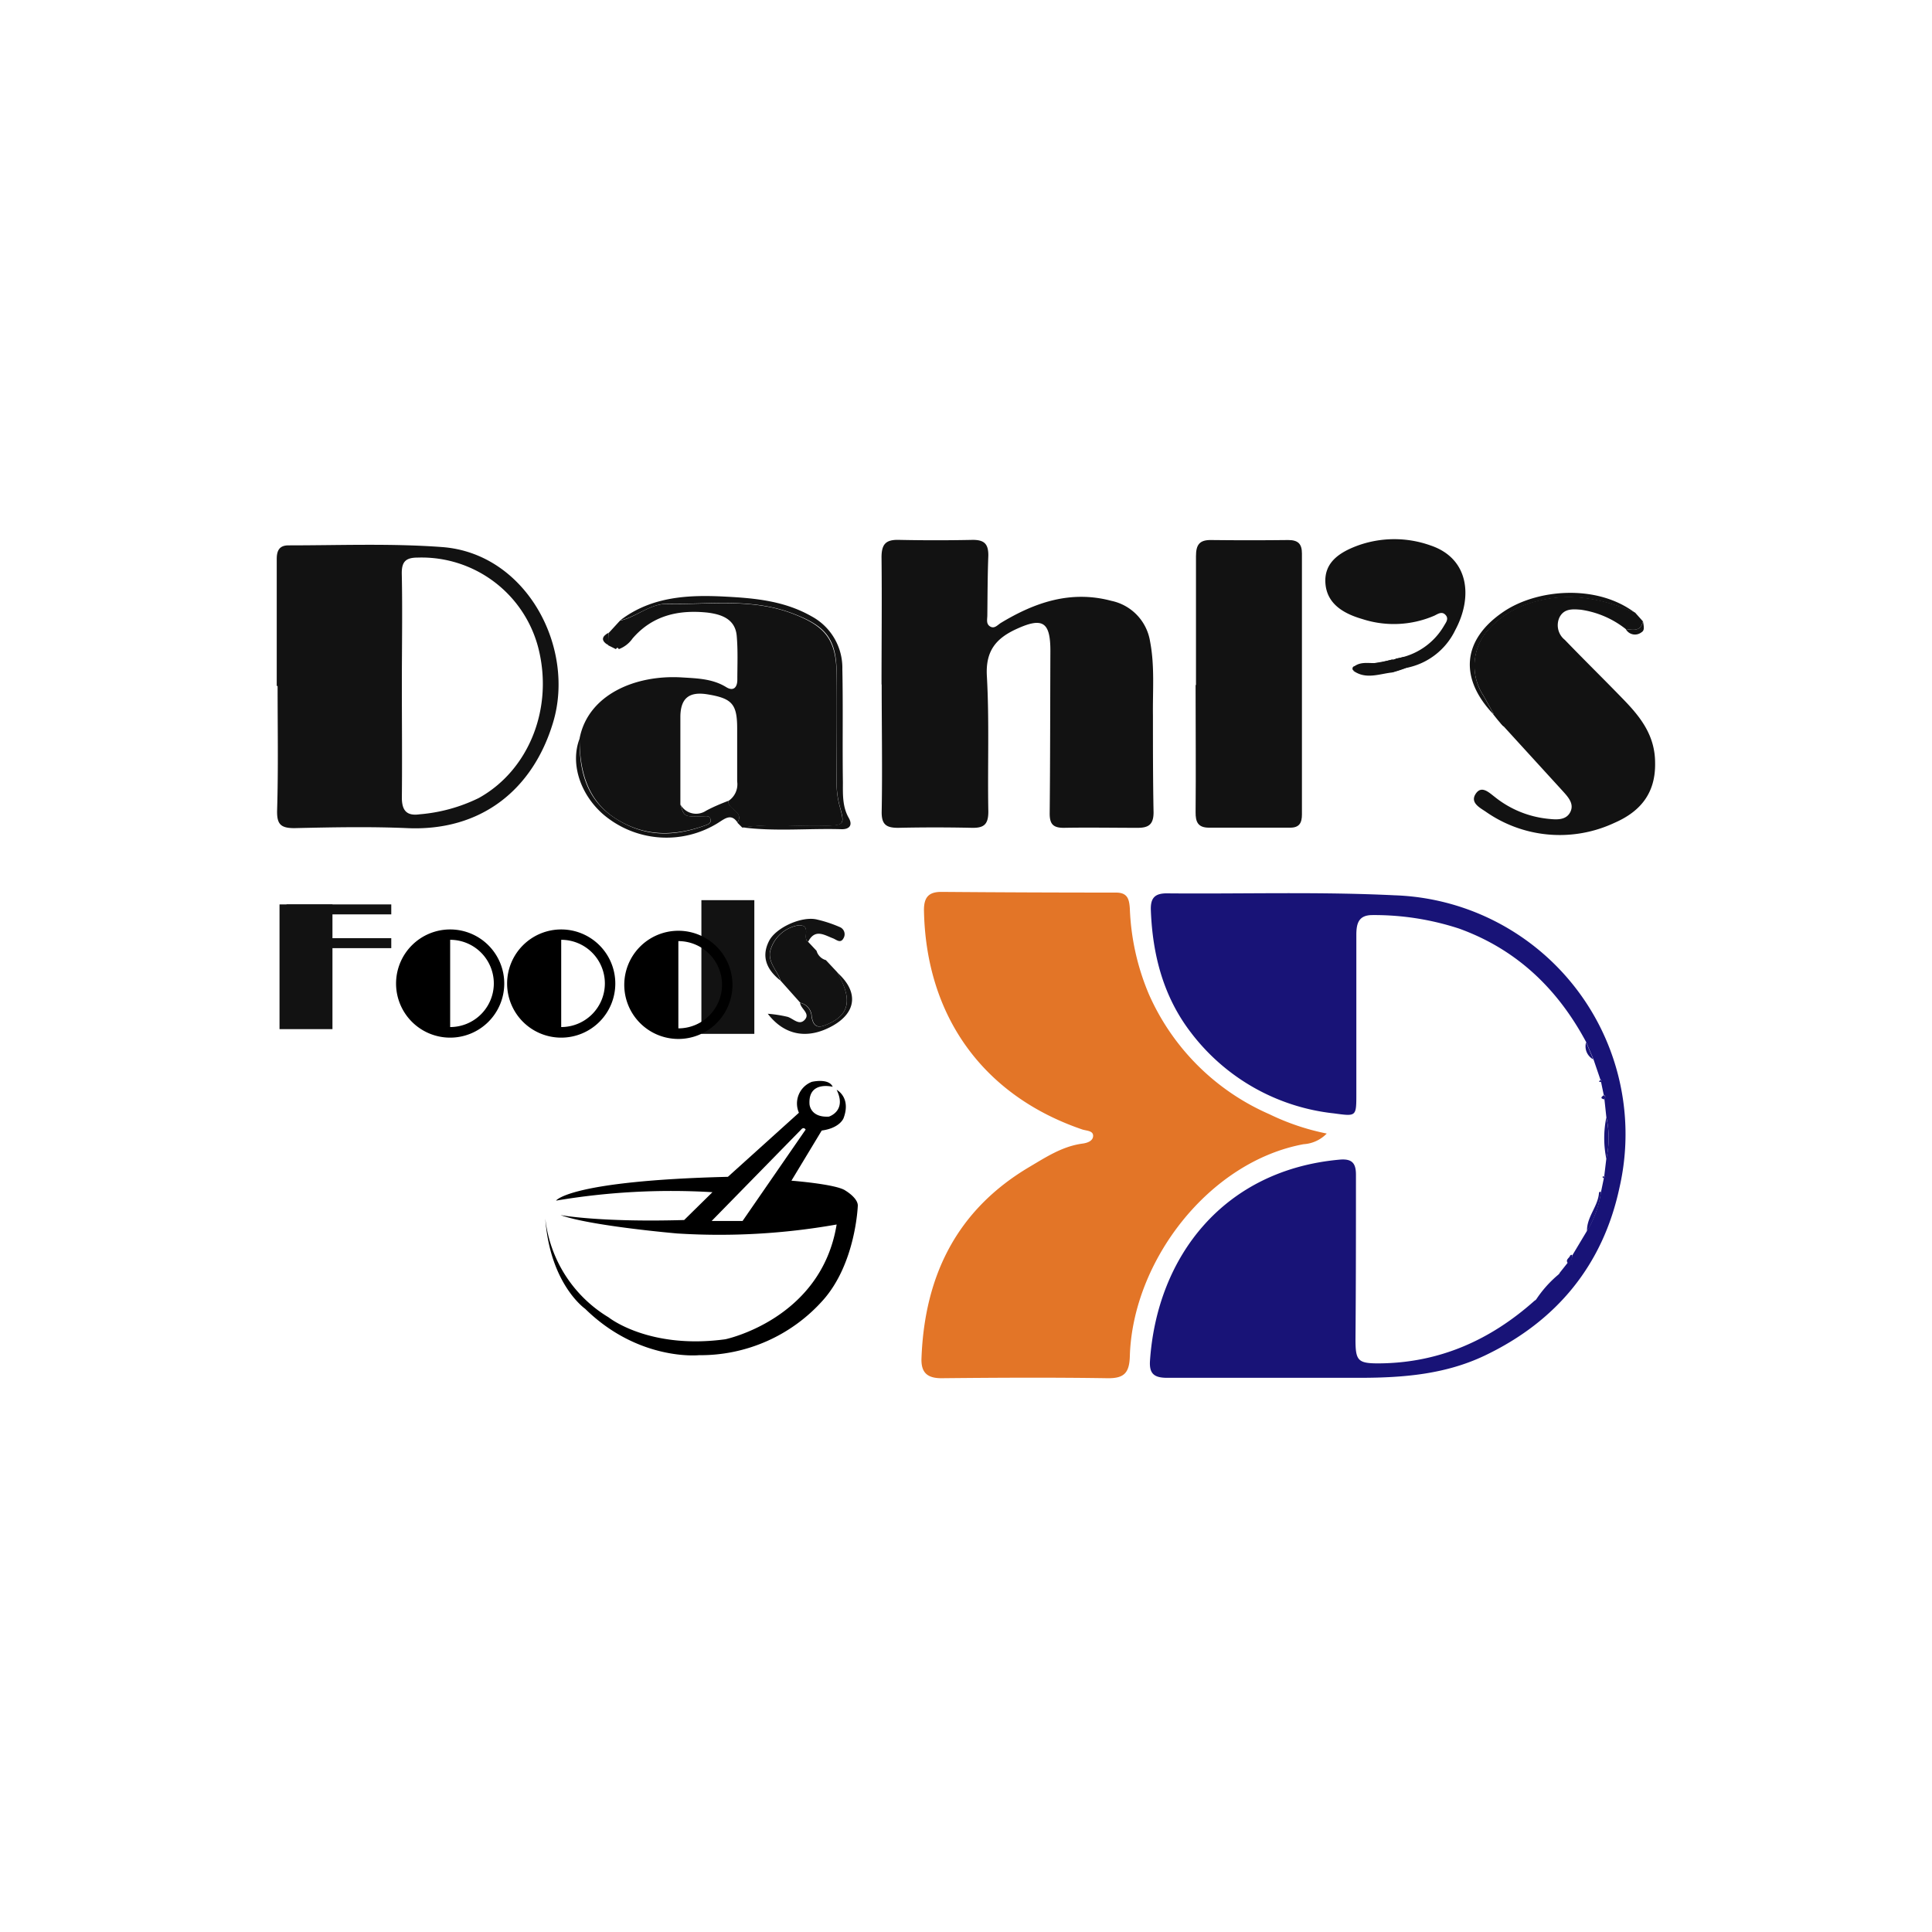 <svg id="Layer_1" data-name="Layer 1" xmlns="http://www.w3.org/2000/svg" viewBox="0 0 250 250"><defs><style>.cls-1{fill:#e37527;}.cls-2{fill:#181377;}.cls-3{fill:#121212;}</style></defs><title>Coke_Dine</title><path class="cls-1" d="M171.68,146.68a4.56,4.56,0,0,1-3,1.38c-12.21,2.26-22.11,15.07-22.48,27.43-.06,2.18-.75,2.89-2.93,2.85-7.15-.11-14.3-.07-21.45,0-1.89,0-2.65-.78-2.58-2.59.4-10.67,4.57-19.2,14-24.77,2.16-1.28,4.25-2.65,6.83-3,.56-.07,1.37-.31,1.38-1s-.88-.65-1.41-.83c-12.69-4.33-20.24-14.53-20.48-28.4,0-1.66.63-2.35,2.28-2.34q11.29.09,22.58.09c1.52,0,1.7.9,1.78,2.06a31.35,31.35,0,0,0,2.46,11.08,30.23,30.23,0,0,0,15.58,15.53A30.73,30.73,0,0,0,171.68,146.68Z"/><path class="cls-2" d="M203.44,162.47l1.91-3.19a13.33,13.33,0,0,0,1.81-5l.38-1.83.15-.12-.1-.16.27-2.26a12.15,12.15,0,0,0,0-5.35l-.25-2.34c.15-.21.16-.4-.09-.55l-.35-1.69.06-.17-.14-.11-.9-2.64-.94-2.21c-3.69-6.9-9-12-16.44-14.69a35.28,35.28,0,0,0-11.23-1.75c-1.79,0-2.07,1.1-2.07,2.57,0,6.85,0,13.7,0,20.55,0,3,0,2.93-2.91,2.54a26.85,26.85,0,0,1-18.52-10.49c-3.53-4.61-4.94-10-5.16-15.78-.06-1.55.46-2.21,2.08-2.2,9.81.09,19.65-.23,29.44.25a30.93,30.93,0,0,1,29.11,37.87c-2.13,9.93-8.08,17.23-17.4,21.68-5.09,2.43-10.48,2.87-16,2.89-8.37,0-16.74,0-25.11,0-1.69,0-2.35-.52-2.23-2.23.93-13.58,9.63-24.65,24.5-26,1.67-.16,2.16.47,2.15,2,0,7.08,0,14.15-.06,21.23,0,2.8.29,3.15,3.11,3.13,7.74-.07,14.33-3,20.05-8.1a8.46,8.46,0,0,0,3.29-3.65l1-1.26A1.08,1.08,0,0,0,203.44,162.47Z"/><path class="cls-3" d="M114.07,88.54c0-5.48.06-11,0-16.43,0-1.74.59-2.29,2.24-2.25q4.79.1,9.58,0c1.51,0,2,.56,2,2-.1,2.58-.1,5.17-.13,7.76,0,.51-.19,1.12.37,1.45s.95-.2,1.39-.47c4.42-2.67,9.06-4.25,14.3-2.85a6.39,6.39,0,0,1,5,5.26c.61,3.16.33,6.37.37,9.56,0,4.18,0,8.37.08,12.55,0,1.59-.67,2-2.05,2-3.19,0-6.39-.06-9.58,0-1.42,0-1.82-.54-1.81-1.9.07-7,.06-14,.09-21,0-3.75-1-4.37-4.34-2.85-2.67,1.21-4.06,2.83-3.88,6.09.33,5.84.08,11.71.19,17.56,0,1.65-.56,2.13-2.11,2.1-3.19-.07-6.39-.07-9.58,0-1.53,0-2.14-.44-2.11-2.1.1-5.47,0-11,0-16.43Z"/><path class="cls-3" d="M35.81,88.76c0-5.48,0-11,0-16.44,0-1.15.4-1.76,1.55-1.75,6.62,0,13.27-.27,19.85.22,10.91.81,17.28,13,14.36,22.69-2.62,8.73-9.34,14.1-18.86,13.68-4.86-.21-9.74-.11-14.62,0-1.82,0-2.29-.54-2.23-2.39.16-5.32.06-10.66.06-16ZM52,88.62h0c0,4.86.05,9.72,0,14.59,0,1.74.68,2.39,2.31,2.16a21.33,21.33,0,0,0,7.63-2.1c6.51-3.6,9.73-11.67,7.7-19.5A15.6,15.6,0,0,0,54.09,72.15c-1.53,0-2.13.46-2.1,2.11C52.09,79,52,83.83,52,88.62Z"/><path class="cls-3" d="M75,95.55c1.09-5.64,7.18-8.27,13.26-7.89,1.93.12,3.95.16,5.72,1.26.94.58,1.43,0,1.43-.95,0-1.9.09-3.81-.08-5.7-.2-2.19-2-2.78-3.78-3-3.71-.39-7.11.34-9.7,3.35A3.76,3.76,0,0,1,80.07,84c-.1-.21-.22-.25-.37,0l-1-.5c0-.53,0-1.07.07-1.6l1.45-1.58c2.14-.46,3.9-2.22,6.12-2.17,5.45.12,11-.78,16.31,1.29,4.05,1.56,5.55,3.25,5.6,7.74s0,9.28,0,13.92a11.67,11.67,0,0,0,.38,3.15c.69,2.52.63,2.54-1.9,2.62-3.56.11-7.13-.31-10.68.22l-.63-.63c.88-1.47-1.26-1.67-1.19-2.8a2.58,2.58,0,0,0,1.16-2.54c0-2.28,0-4.56,0-6.83,0-3.16-.63-3.92-3.83-4.44-2.36-.39-3.49.47-3.52,2.87,0,3.79,0,7.59,0,11.38.49,1.59.49,1.6,2.84,1.53.45,0,1-.16,1.07.45.07.44-.36.6-.72.73-4,1.42-7.83,1.47-11.53-.87S75,99.74,75,95.55Z"/><path class="cls-3" d="M154.76,88.6c0-5.55,0-11.1,0-16.64,0-1.45.44-2.1,1.94-2.08q5,.06,10,0c1.28,0,1.77.5,1.77,1.75q0,16.87,0,33.75c0,1.11-.34,1.73-1.54,1.72q-5.24,0-10.49,0c-1.44,0-1.74-.76-1.73-2,.05-5.47,0-10.94,0-16.42Z"/><path class="cls-3" d="M210.37,81.4a12.12,12.12,0,0,0-5.79-2.5c-1.07-.09-2.2-.18-2.79,1a2.42,2.42,0,0,0,.7,2.9c2.53,2.63,5.15,5.19,7.68,7.81,2.19,2.27,4,4.63,4,8.12.07,4-2,6.33-5.27,7.75A16.69,16.69,0,0,1,192.21,105c-.79-.52-2-1.17-1.25-2.29s1.7-.17,2.46.41a13.14,13.14,0,0,0,6.87,2.83c1,.1,2.31.26,2.89-.84s-.29-2-1-2.79l-8-8.76c.18-.32.06-.45-.28-.41l-.55-.64c-.47-.84-.93-1.69-1.41-2.53a7,7,0,0,1,.74-8.62,12.13,12.13,0,0,1,5.3-3.33c4.73-1.51,9.22-.7,13.61,1.25l1,1.12C212.3,81.77,211.3,81.5,210.37,81.4Z"/><path class="cls-3" d="M178.77,85.7l1.39-.37c.28.36.27,0,.51-.12A8.74,8.74,0,0,0,186.84,81c.25-.44.68-.92.21-1.43s-1-.12-1.43.09a13.22,13.22,0,0,1-9.35.44c-2.34-.68-4.56-1.91-4.76-4.61s1.82-4,4.06-4.85a13.94,13.94,0,0,1,9.54-.06c5,1.68,5.49,6.69,3.2,10.95a8.9,8.9,0,0,1-6.36,4.9,17.9,17.9,0,0,1-1.82.59c-1.69.19-3.4.93-5-.22.06,0,.18-.11.17-.13a2.61,2.61,0,0,0-.18-.35c1-.84,2.17-.4,3.27-.55C178.51,86,178.64,86,178.77,85.7Z"/><path class="cls-3" d="M96.06,107.06c3.55-.53,7.12-.11,10.68-.22,2.54-.08,2.6-.1,1.9-2.62a11.67,11.67,0,0,1-.38-3.15c0-4.64,0-9.28,0-13.92s-1.54-6.18-5.6-7.74c-5.36-2.07-10.86-1.17-16.31-1.29-2.22,0-4,1.71-6.12,2.17,4.12-3.17,9-3.34,13.78-3.08,3.76.2,7.53.56,11,2.54A7.57,7.57,0,0,1,109,86.6c.1,4.86,0,9.72.07,14.58,0,1.58-.08,3.19.76,4.66.57,1,0,1.48-.92,1.46C104.64,107.17,100.34,107.62,96.06,107.06Z"/><path class="cls-3" d="M104.57,121.87l1.09,1.16a1.75,1.75,0,0,0,1.21,1.21l1.46,1.56c1.94,3.41,1.63,5.4-1,6.62-1.06.49-2,.86-2.29-.89a1.87,1.87,0,0,0-1.48-1.77L101,126.89c-.37-1.24-1.51-2.17-1.37-3.64a4.53,4.53,0,0,1,3.59-3.49C105.14,119.57,103.76,121.41,104.57,121.87Z"/><path class="cls-3" d="M94.24,103.63c-.06,1.13,2.07,1.33,1.19,2.8-.8-1.19-1.59-.53-2.43,0a12.62,12.62,0,0,1-15-1.1c-3-2.66-4.21-6.63-3-9.75-.06,4.2.86,7.93,4.71,10.37s7.56,2.3,11.53.87c.36-.13.79-.29.72-.73-.1-.61-.61-.47-1.07-.45-2.35.07-2.35.06-2.84-1.53a2.32,2.32,0,0,0,3.31.8C92.31,104.4,93.28,104,94.24,103.63Z"/><path class="cls-3" d="M211.6,79.32c-4.4-1.95-8.89-2.76-13.61-1.25a12.13,12.13,0,0,0-5.3,3.33,7,7,0,0,0-.74,8.62c.48.84.94,1.69,1.41,2.53-4.63-4.78-4.15-9.79,1.22-13.41C198.91,76.22,206.65,75.54,211.6,79.32Z"/><path class="cls-3" d="M103.53,129.77a1.87,1.87,0,0,1,1.48,1.77c.28,1.75,1.23,1.38,2.29.89,2.67-1.22,3-3.22,1-6.62,2.81,2.47,2.58,5.18-.58,6.94s-6.17,1.29-8.37-1.57a16.69,16.69,0,0,1,2.57.4c.75.24,1.51,1.18,2.23.36S103.61,130.55,103.53,129.77Z"/><path class="cls-3" d="M104.57,121.87c-.82-.46.57-2.3-1.37-2.12a4.53,4.53,0,0,0-3.59,3.49c-.14,1.47,1,2.4,1.37,3.64-1.69-1.34-2.52-3-1.49-5.07.87-1.78,4.28-3.31,6.24-2.82a16.72,16.72,0,0,1,3,1,1,1,0,0,1,.44,1.38c-.37.74-.87.28-1.33.07C106.66,121,105.47,120.12,104.57,121.87Z"/><path class="cls-2" d="M201.94,164.7a8.46,8.46,0,0,1-3.29,3.65A14.86,14.86,0,0,1,201.94,164.7Z"/><path class="cls-2" d="M207.86,144.6a12.15,12.15,0,0,1,0,5.35A13.17,13.17,0,0,1,207.86,144.6Z"/><path class="cls-2" d="M207.17,154.31a13.33,13.33,0,0,1-1.81,5c-.06-1.85,1.45-3.22,1.55-5,0,0,.1-.09.15-.13Z"/><path class="cls-3" d="M210.37,81.4c.93.1,1.92.37,2.23-1,.18.94.15,1.21-.21,1.43A1.36,1.36,0,0,1,210.37,81.4Z"/><path class="cls-2" d="M205.24,134.88l.94,2.21A1.91,1.91,0,0,1,205.24,134.88Z"/><path class="cls-3" d="M78.75,81.87c0,.54,0,1.07-.07,1.6C77.73,82.89,77.86,82.36,78.75,81.87Z"/><path class="cls-2" d="M203.44,162.47a1.08,1.08,0,0,1-.54,1c-.41-.47.2-.68.27-1,0,0,.11-.1.17-.1S203.41,162.41,203.44,162.47Z"/><path class="cls-2" d="M207.52,141.71c.25.15.24.34.09.55C207.09,142.15,207.13,142,207.52,141.71Z"/><path class="cls-2" d="M207.08,139.74l.14.11-.06.17-.26-.05Z"/><path class="cls-2" d="M207.6,152.2l.1.16-.15.12-.23-.19Z"/><path class="cls-3" d="M181.65,85a34.46,34.46,0,0,1-3.66.78l-2.84.47a.32.32,0,0,0,0,.53l5,.22s1.83-.58,2.27-.75Z"/><path class="cls-3" d="M193.24,92.44A19.67,19.67,0,0,0,194.54,94s.63-1.14.61-1.14-.9-.63-.91-.63l-1,.17Z"/><rect class="cls-3" x="36.17" y="117.03" width="6.85" height="16.14"/><rect class="cls-3" x="90.76" y="116.48" width="6.85" height="17.3"/><rect class="cls-3" x="37.08" y="117.03" width="13.55" height="1.29"/><rect class="cls-3" x="37.08" y="121.4" width="13.55" height="1.29"/><path d="M58.25,134.27a7,7,0,1,1,7-7A7,7,0,0,1,58.25,134.27Zm0-12.67a5.65,5.65,0,1,0,5.65,5.65A5.65,5.65,0,0,0,58.25,121.61Z"/><path d="M58.25,120.92v12.67s-6.88-.22-6.33-6.33c0,0-.91-3.77,3.93-5.86C55.84,121.4,57,119.95,58.25,120.92Z"/><path d="M72.62,134.27a7,7,0,1,1,7-7A7,7,0,0,1,72.62,134.27Zm0-12.67a5.65,5.65,0,1,0,5.65,5.65A5.65,5.65,0,0,0,72.62,121.61Z"/><path d="M72.62,120.92v12.67s-6.88-.22-6.33-6.33c0,0-.91-3.77,3.93-5.86C70.22,121.4,71.4,119.95,72.62,120.92Z"/><path d="M87.78,134.44a7,7,0,1,1,7-7A7,7,0,0,1,87.78,134.44Zm0-12.67a5.65,5.65,0,1,0,5.65,5.65A5.65,5.65,0,0,0,87.78,121.78Z"/><path d="M87.78,121.09v12.67s-6.88-.22-6.33-6.33c0,0-.91-3.77,3.93-5.86C85.37,121.57,86.56,120.12,87.78,121.09Z"/><path d="M70.56,157.68c.62,8.53,5.16,11.68,5.16,11.68,6.94,6.81,14.72,6,14.72,6a21.21,21.21,0,0,0,16.07-7.13C110.75,163.45,111,156,111,156c0-1-1.59-1.93-1.59-1.93-1.14-.84-7-1.29-7-1.29l3.92-6.49c2.38-.32,2.83-1.61,2.83-1.61,1-2.7-.9-3.66-.9-3.66,1.35,2.75-1,3.47-1,3.47-2.43.14-2.51-1.61-2.51-1.61-.19-3.08,3-2.25,3-2.25-.51-1.16-2.7-.64-2.7-.64a3,3,0,0,0-1.67,4l-9.19,8.29c-20.56.51-22.24,3.08-22.24,3.08a89.49,89.49,0,0,1,20.24-1.09l-3.66,3.6c-11,.32-16-.64-16-.64,3.86,1.41,15.1,2.38,15.1,2.38a86.91,86.91,0,0,0,20.63-1.16c-2,12.27-14.4,14.85-14.4,14.85-9.9,1.35-15.1-2.83-15.1-2.83A17.12,17.12,0,0,1,70.56,157.68Zm25.53.31h-4l11.57-11.82s.31-.42.59,0Z"/><path d="M70.52,156.89c0,.27,0,.53,0,.78C70.52,157.18,70.52,156.89,70.52,156.89Z"/></svg>
